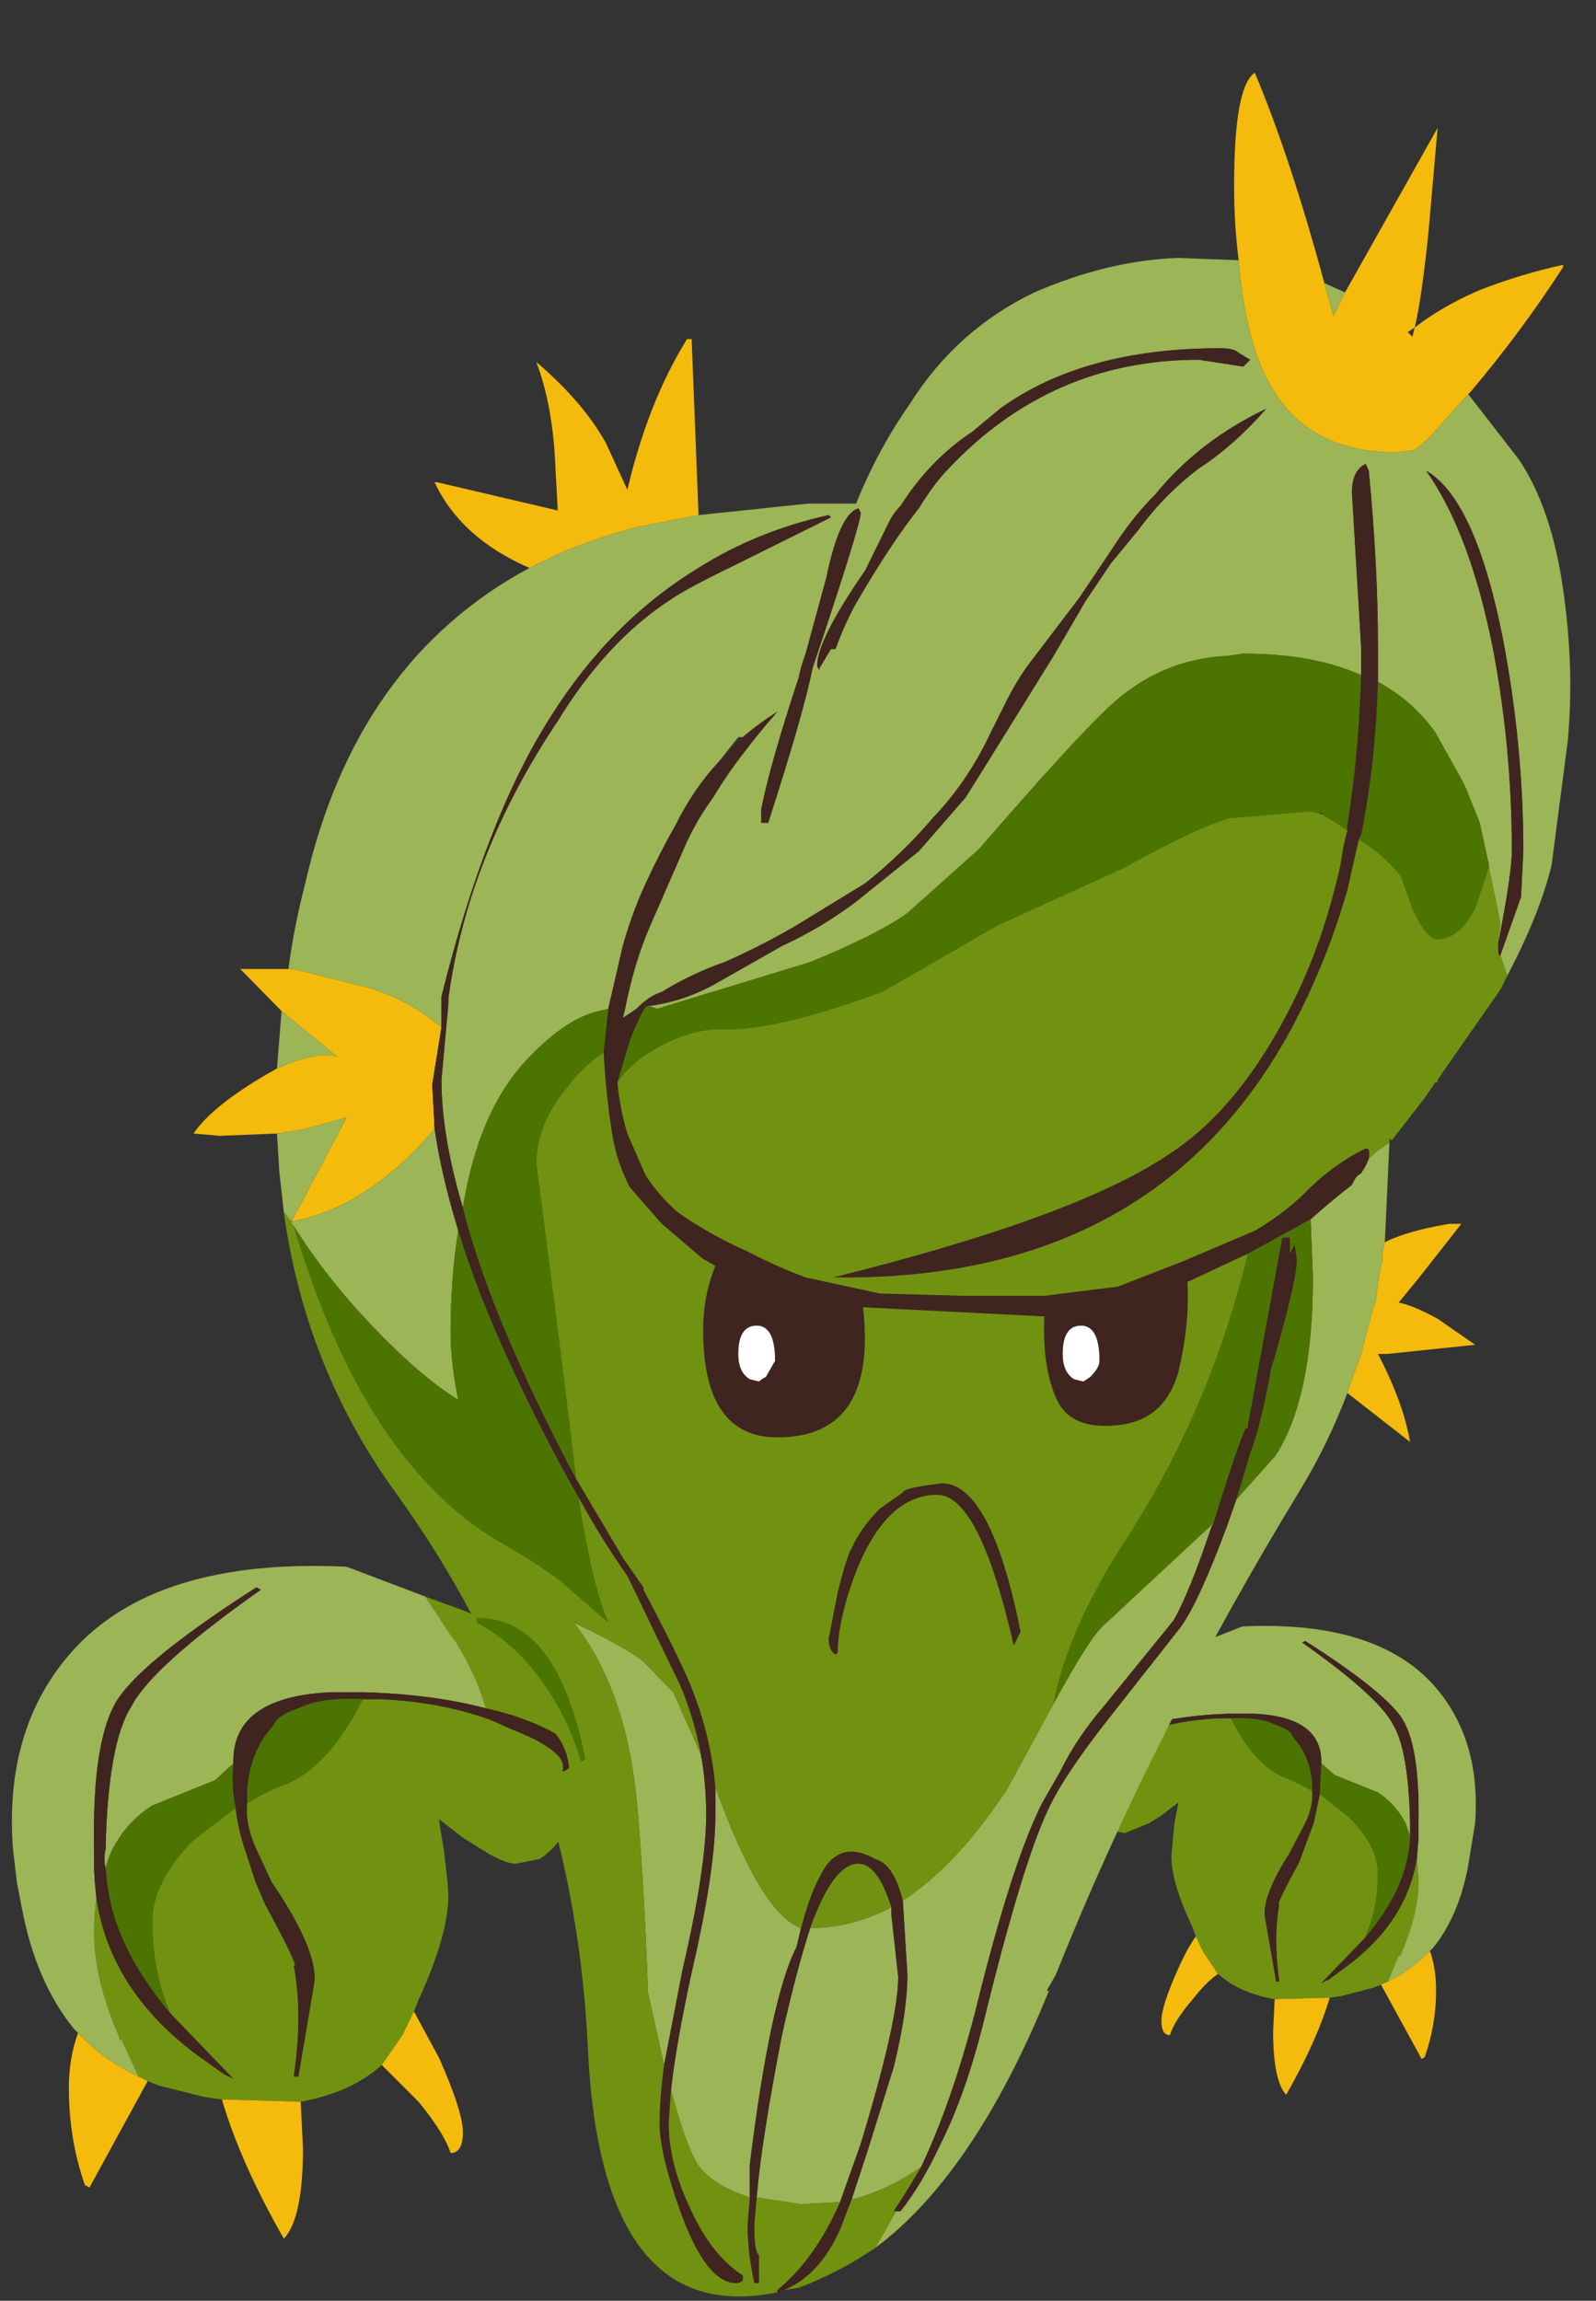 <?xml version="1.0" encoding="UTF-8" standalone="no"?>
<svg xmlns:xlink="http://www.w3.org/1999/xlink" height="150.3px" width="104.3px" xmlns="http://www.w3.org/2000/svg">
  <rect width="100%" height="100%" fill="#333333" stroke="none"/>
  <g transform="matrix(1.0, 0.0, 0.0, 1.0, 0.8, 4.75)">
    <use height="30.65" transform="matrix(1.0, 0.0, 0.0, 1.0, 69.55, 101.45)" width="26.1" xlink:href="#shape0"/>
    <use height="145.25" transform="matrix(1.0, 0.0, 0.0, 1.0, 11.85, 0.0)" width="89.95" xlink:href="#shape1"/>
    <use height="43.95" transform="matrix(1.0, 0.0, 0.0, 1.0, 0.0, 97.55)" width="37.45" xlink:href="#shape2"/>
  </g>
  <defs>
    <g id="shape0" transform="matrix(1.0, 0.0, 0.0, 1.0, 0.0, 0.0)">
      <path d="M20.35 23.25 L21.05 21.55 21.2 21.55 21.2 21.45 Q22.35 18.8 22.35 16.7 L22.25 15.15 Q21.6 19.35 17.6 22.3 L16.45 23.15 Q16.35 23.15 16.2 23.25 L16.0 23.35 16.1 23.25 18.85 20.4 Q19.7 18.5 19.7 16.2 19.7 14.4 17.8 12.5 L15.9 11.0 15.5 12.9 14.55 15.45 Q12.95 18.4 13.25 18.2 12.85 20.4 13.25 23.25 L13.05 23.25 12.3 18.95 Q12.2 17.55 13.9 14.9 L14.95 12.9 Q15.5 11.75 15.4 10.8 14.55 10.3 13.7 9.95 11.7 9.25 10.1 6.05 L9.35 6.05 Q6.65 6.15 4.3 7.0 L3.35 7.45 Q0.7 8.5 1.05 9.35 L0.95 9.35 0.7 9.25 Q0.85 8.3 1.35 7.65 2.6 6.9 4.5 6.5 4.95 5.0 5.9 3.45 L6.2 3.0 7.25 1.45 5.45 2.05 4.75 2.4 4.95 2.4 4.95 2.6 Q2.7 3.75 1.25 6.4 0.5 7.75 0.2 8.9 L0.1 8.9 0.1 9.55 Q0.1 10.6 0.7 11.85 1.35 12.9 2.1 13.35 L3.15 13.55 4.75 12.9 5.55 12.4 6.65 11.55 6.65 11.65 6.4 12.9 6.2 15.05 Q6.2 16.8 7.6 19.75 L7.8 20.3 8.3 21.35 9.25 22.75 Q10.65 24.0 12.95 24.4 L16.55 24.3 17.3 24.2 19.4 23.65 19.9 23.45 20.35 23.25" fill="#719210" fill-rule="evenodd" stroke="none"/>
      <path d="M22.25 15.15 L22.35 16.7 Q22.35 18.8 21.2 21.45 L21.2 21.55 21.05 21.55 20.35 23.25 Q21.9 22.5 23.1 21.25 L23.3 21.05 Q25.0 18.95 25.6 15.65 L26.05 12.9 Q26.45 7.45 23.4 3.95 19.6 -0.35 10.85 0.05 L7.25 1.45 6.2 3.0 5.9 3.45 Q4.95 5.0 4.5 6.5 6.85 5.85 10.0 5.75 L11.6 5.75 Q16.0 5.95 16.0 8.9 L16.0 9.0 16.85 9.75 19.7 10.9 Q20.85 11.65 21.5 12.9 L21.8 13.75 21.8 12.9 Q21.7 8.05 20.65 6.4 19.7 4.6 14.75 1.1 L14.95 1.0 Q19.9 4.15 21.2 5.95 22.45 7.75 22.35 12.9 L22.35 13.85 22.25 15.15" fill="#9cb557" fill-rule="evenodd" stroke="none"/>
      <path d="M22.25 15.15 L22.35 13.85 22.35 12.9 Q22.45 7.75 21.2 5.95 19.9 4.15 14.95 1.0 L14.75 1.1 Q19.7 4.6 20.65 6.4 21.7 8.05 21.8 12.9 L21.8 13.75 Q21.7 17.05 18.85 20.4 L16.1 23.25 16.0 23.35 16.2 23.25 Q16.35 23.15 16.45 23.15 L17.6 22.3 Q21.6 19.35 22.25 15.15 M16.0 9.0 L16.0 8.9 Q16.0 5.95 11.6 5.75 L10.0 5.75 Q6.85 5.85 4.5 6.5 2.6 6.9 1.35 7.65 0.85 8.3 0.7 9.25 L0.95 9.35 1.05 9.35 Q0.7 8.5 3.35 7.45 L4.3 7.0 Q6.65 6.15 9.35 6.05 L10.1 6.05 Q12.0 5.95 13.05 6.5 13.7 6.7 14.0 7.0 L14.2 7.35 Q15.25 8.5 15.4 10.3 L15.4 10.8 Q15.5 11.75 14.95 12.9 L13.9 14.9 Q12.2 17.55 12.3 18.95 L13.05 23.25 13.25 23.25 Q12.85 20.4 13.25 18.2 12.95 18.4 14.55 15.45 L15.5 12.9 15.9 11.0 16.0 9.0 M0.1 8.9 L0.2 8.9 Q0.5 7.75 1.25 6.4 2.7 3.75 4.95 2.6 L4.95 2.4 4.75 2.4 Q1.25 2.5 0.0 8.8 L0.1 8.9" fill="#402420" fill-rule="evenodd" stroke="none"/>
      <path d="M23.1 21.25 Q21.9 22.5 20.35 23.25 L19.9 23.45 22.55 28.3 22.75 28.2 Q23.5 26.1 23.5 23.8 23.5 22.4 23.1 21.25 M16.55 24.3 L12.95 24.4 12.85 26.5 Q12.85 29.7 13.7 30.65 15.7 27.15 16.55 24.3 M9.25 22.75 L8.3 21.35 7.8 20.3 Q7.25 21.05 6.65 22.4 5.55 24.85 5.55 25.8 5.55 26.75 6.1 26.75 6.4 25.8 7.6 24.4 8.5 23.25 9.25 22.75" fill="#f4bb0c" fill-rule="evenodd" stroke="none"/>
      <path d="M21.8 13.75 L21.5 12.9 Q20.85 11.65 19.7 10.9 L16.85 9.75 16.0 9.0 15.9 11.0 17.8 12.5 Q19.7 14.4 19.7 16.2 19.7 18.5 18.85 20.4 21.7 17.05 21.8 13.75 M10.1 6.05 Q11.7 9.25 13.7 9.95 14.55 10.3 15.4 10.8 L15.4 10.3 Q15.25 8.5 14.2 7.35 L14.0 7.0 Q13.7 6.7 13.05 6.5 12.0 5.95 10.1 6.05" fill="#4c7401" fill-rule="evenodd" stroke="none"/>
    </g>
    <g id="shape1" transform="matrix(1.0, 0.0, 0.0, 1.0, 0.0, 0.0)">
      <path d="M75.25 14.35 L81.3 3.6 80.7 10.45 Q80.25 14.8 79.8 16.65 81.6 15.25 84.05 14.2 86.75 13.15 89.5 12.55 L89.5 12.7 Q86.75 16.95 83.45 20.85 L83.3 21.0 80.7 23.9 79.8 24.65 78.6 24.8 Q73.0 24.8 70.55 20.7 68.75 17.85 68.3 12.25 68.0 9.95 68.0 7.4 68.0 0.9 69.35 0.0 71.65 5.45 73.9 13.75 L74.5 15.9 75.25 14.35 M77.85 76.4 Q79.35 75.65 82.05 75.2 L82.85 75.2 80.1 78.7 78.75 80.35 Q79.65 80.5 81.3 81.4 L83.75 83.1 78.0 83.7 77.4 83.7 Q79.05 86.85 79.5 89.45 L75.4 86.25 75.55 85.8 76.3 83.7 77.1 80.65 77.25 80.35 Q77.4 78.85 77.7 77.5 77.7 76.85 77.85 76.4 M5.45 69.3 L1.7 69.45 0.0 69.3 Q1.1 67.65 4.4 65.65 L5.45 65.05 Q8.2 63.85 9.4 64.3 L5.75 61.3 3.05 58.55 6.2 58.55 6.55 58.55 11.35 59.75 Q13.95 60.5 16.2 62.35 L15.6 66.1 15.75 69.0 Q11.35 74.15 6.4 75.05 L10.0 68.25 7.3 69.0 5.45 69.3 M21.95 32.35 Q17.45 30.4 15.75 26.75 L15.9 26.75 23.8 28.6 23.65 25.85 Q23.5 21.8 22.4 18.9 25.45 21.5 26.95 24.2 L28.35 27.25 Q29.7 21.5 32.25 17.4 L32.55 17.4 33.0 28.9 29.1 29.65 Q26.2 30.4 23.8 31.45 L21.95 32.35 M79.8 16.65 L79.35 16.95 79.65 17.25 79.8 16.65" fill="#f4bb0c" fill-rule="evenodd" stroke="none"/>
      <path d="M83.3 21.0 L86.6 25.25 Q88.75 28.45 89.5 33.75 90.25 38.9 89.8 43.7 L88.75 51.75 Q88.0 54.9 85.85 59.0 L85.4 57.65 86.75 53.85 86.9 50.85 Q86.9 43.9 85.55 36.9 83.75 27.85 80.55 26.0 83.45 30.1 84.95 37.8 86.15 44.2 86.15 50.85 86.15 52.2 85.4 56.15 L85.25 56.9 85.4 55.55 84.65 51.9 84.65 51.75 84.05 49.0 83.45 47.5 83.15 46.75 82.85 46.15 81.15 43.1 Q79.65 41.0 77.4 39.8 L77.4 37.5 Q77.4 32.2 76.8 26.0 L76.6 25.55 Q75.7 26.0 75.7 27.4 L76.3 37.5 76.3 39.35 Q73.15 37.95 68.6 37.95 L67.55 38.1 Q63.15 38.3 59.8 41.45 57.4 43.7 51.35 50.7 L46.65 54.9 Q44.7 56.3 40.3 58.1 L30.3 61.15 29.85 61.0 29.55 61.0 Q31.95 60.7 33.95 59.6 L38.45 57.05 Q41.05 55.85 43.3 54.15 L47.4 50.85 50.45 47.35 51.95 44.95 53.75 42.05 56.2 38.1 58.3 34.5 59.95 32.05 61.8 29.8 Q63.45 27.55 65.7 25.85 68.0 24.35 70.1 21.95 65.7 24.05 62.85 27.55 61.5 28.9 60.4 30.55 L59.5 31.9 57.85 34.35 54.5 38.75 Q53.75 39.8 53.15 41.0 L52.7 41.9 52.1 43.1 Q50.6 46.3 48.3 48.7 46.35 51.0 43.9 52.95 L39.4 55.7 Q37.1 57.05 34.7 58.1 32.55 58.85 30.6 60.05 29.7 60.35 28.95 61.15 L28.05 61.75 28.2 61.15 Q28.8 58.1 29.85 55.7 L32.1 50.55 Q32.85 48.85 33.95 47.35 34.85 45.85 35.9 44.5 36.95 43.1 38.15 41.75 36.95 42.5 35.9 43.4 L35.6 43.4 34.25 45.1 Q32.7 46.75 31.5 49.15 30.45 51.0 29.55 52.95 28.65 54.9 28.05 57.05 L27.1 61.15 26.5 61.3 Q24.4 61.75 21.95 64.3 18.65 67.65 17.6 74.15 16.2 69.45 16.2 65.8 L16.65 60.85 16.65 60.5 Q17.9 51.15 23.8 42.35 26.95 37.2 31.05 34.5 32.1 33.75 35.3 32.2 L41.65 29.05 41.5 28.9 Q36.8 29.95 33.0 32.35 27.25 35.85 23.35 42.05 19.1 48.7 16.2 60.35 L16.2 62.35 Q13.95 60.5 11.35 59.75 L6.55 58.55 6.2 58.55 Q6.55 55.85 7.3 52.95 10.6 38.45 21.95 32.35 L23.8 31.45 Q26.2 30.4 29.1 29.65 L33.0 28.9 40.15 28.15 43.3 28.15 Q44.7 24.65 46.8 21.65 49.85 16.8 54.95 14.35 59.8 12.25 64.35 12.1 L68.3 12.25 Q68.75 17.85 70.55 20.7 73.0 24.8 78.6 24.8 L79.8 24.65 80.7 23.9 83.3 21.0 M78.15 69.9 L77.85 76.4 Q77.7 76.85 77.7 77.5 77.4 78.85 77.25 80.35 L77.1 80.65 76.3 83.7 75.55 85.8 75.4 86.25 Q74.2 89.45 72.4 92.45 62.7 108.35 56.35 124.25 L55.75 125.3 55.9 125.3 Q51.05 137.25 44.55 142.1 L45.9 139.7 46.2 139.7 Q47.55 138.0 48.75 135.45 50.45 132.1 51.65 127.25 54.2 116.85 55.9 113.35 56.95 111.1 60.1 107.15 L64.5 101.55 Q65.7 99.9 67.55 94.9 L68.15 93.2 70.7 90.35 Q73.15 86.55 73.15 78.7 L73.0 74.9 Q74.35 73.7 75.7 72.65 L75.85 72.35 Q76.0 72.05 76.3 71.9 L76.6 71.4 76.8 70.95 Q77.4 70.35 78.15 69.9 M5.9 74.45 L5.6 71.75 5.45 69.3 7.3 69.0 10.0 68.25 6.4 75.05 Q11.35 74.15 15.75 69.0 16.2 72.05 17.3 75.65 16.8 78.7 16.8 82.3 16.8 84.3 17.3 86.7 14.85 85.2 11.65 81.85 8.65 78.7 6.55 75.35 L6.4 75.2 6.4 75.05 5.9 74.45 M5.45 65.05 L5.75 61.3 9.4 64.3 Q8.2 63.85 5.45 65.05 M73.9 13.75 L75.25 14.35 74.5 15.9 73.9 13.75 M68.3 18.3 Q68.0 18.0 67.1 18.0 58.15 18.0 52.7 21.95 L50.9 23.45 Q48.15 25.25 46.2 28.3 45.75 28.75 45.45 29.35 L43.9 32.5 Q40.75 37.05 40.75 38.75 L40.9 39.05 40.9 38.9 41.65 37.65 41.95 37.65 Q42.55 36.0 43.3 34.65 45.6 30.7 47.4 28.45 48.45 26.75 49.35 25.85 56.05 18.75 65.7 18.75 L68.6 19.2 69.05 18.75 68.3 18.3 M43.45 28.45 L43.15 28.6 Q42.1 29.35 41.35 33.0 L40.0 37.95 Q39.7 38.75 39.55 39.5 37.7 45.1 37.1 48.1 L37.1 49.0 37.55 49.0 Q39.85 41.9 40.45 38.9 43.6 29.5 43.6 28.75 L43.45 28.45 M33.15 109.85 Q33.5 111.7 33.5 113.8 33.5 117.3 31.95 123.95 L30.75 130.15 29.7 125.45 Q29.4 117.45 28.95 112.75 28.2 105.5 24.85 101.25 27.1 102.3 28.8 103.35 L29.4 103.8 31.35 105.8 33.15 109.85 M31.2 131.8 Q31.5 128.95 32.55 124.1 34.1 117.45 34.1 113.8 L34.1 112.0 Q37.1 120.3 39.7 121.2 L39.4 122.45 Q37.7 125.75 36.35 136.65 L36.35 138.8 Q33.8 138.0 32.85 136.5 32.1 135.15 31.2 131.8 M66.65 94.75 L66.5 95.05 Q65.1 99.25 64.05 101.1 L59.5 106.7 Q57.7 108.8 56.65 110.95 L55.45 113.05 Q53.45 117.0 51.05 126.8 49.5 132.7 47.55 136.8 45.45 138.3 43.0 138.95 L44.05 135.75 45.75 130.3 Q46.65 126.65 46.65 124.25 L46.35 119.4 Q49.85 117.15 53.15 112.15 L56.2 106.55 Q58.6 102.15 59.5 101.4 L66.65 94.75 M40.3 121.2 Q43.0 121.2 45.6 119.85 L45.6 120.3 46.05 124.4 Q46.05 127.25 43.6 135.3 L42.25 139.1 39.7 139.25 36.8 138.8 Q37.1 135.15 38.45 128.2 39.4 123.95 40.3 121.2" fill="#9cb557" fill-rule="evenodd" stroke="none"/>
      <path d="M38.6 144.85 L38.3 145.0 38.15 144.85 Q40.6 142.85 42.25 139.1 L43.6 135.3 Q46.05 127.25 46.05 124.4 L45.6 120.3 45.6 119.85 Q44.7 117.0 43.45 117.0 41.8 117.0 40.3 121.2 39.4 123.95 38.45 128.2 37.1 135.15 36.8 138.8 L36.65 140.6 Q36.65 142.4 36.95 142.55 L36.95 144.4 36.65 144.4 Q36.2 142.4 36.2 140.6 L36.35 138.8 36.35 136.65 Q37.7 125.75 39.4 122.45 L39.7 121.2 Q40.3 118.95 40.9 117.9 42.1 115.3 44.55 116.7 45.75 117.0 46.35 119.4 L46.65 124.25 Q46.65 126.65 45.75 130.3 L44.05 135.75 43.0 138.95 42.25 140.9 Q40.9 143.9 38.6 144.85 M85.25 56.9 L85.4 56.15 Q86.15 52.2 86.15 50.85 86.15 44.2 84.95 37.8 83.45 30.1 80.55 26.0 83.75 27.85 85.55 36.9 86.9 43.9 86.9 50.85 L86.75 53.85 85.4 57.65 Q85.25 57.8 85.25 57.05 L85.25 56.9 M68.3 18.3 L69.05 18.75 68.6 19.2 65.7 18.75 Q56.05 18.75 49.35 25.85 48.45 26.75 47.4 28.45 45.6 30.7 43.3 34.65 42.55 36.0 41.95 37.65 L41.65 37.65 40.9 38.9 40.9 39.05 40.75 38.75 Q40.75 37.05 43.9 32.5 L45.45 29.35 Q45.75 28.75 46.2 28.3 48.15 25.25 50.9 23.45 L52.7 21.95 Q58.15 18.0 67.1 18.0 68.0 18.0 68.3 18.3 M35.9 43.4 Q36.95 42.5 38.15 41.75 36.95 43.1 35.9 44.5 34.85 45.85 33.95 47.35 32.85 48.85 32.1 50.55 L29.85 55.7 Q28.8 58.1 28.2 61.15 L28.05 61.75 28.95 61.15 Q29.7 60.35 30.6 60.05 32.55 58.85 34.7 58.1 37.1 57.05 39.4 55.7 L43.9 52.95 Q46.35 51.0 48.3 48.7 50.6 46.3 52.1 43.1 L52.7 41.9 53.15 41.0 Q53.75 39.8 54.5 38.75 L57.85 34.35 59.5 31.9 60.4 30.55 Q61.5 28.9 62.85 27.55 65.7 24.05 70.1 21.95 68.0 24.35 65.7 25.85 63.45 27.55 61.8 29.8 L59.95 32.05 58.3 34.5 56.2 38.1 53.75 42.05 51.95 44.95 50.45 47.35 47.4 50.85 43.3 54.15 Q41.05 55.85 38.45 57.05 L33.95 59.6 Q31.95 60.7 29.55 61.0 28.95 62.05 28.5 63.25 L27.7 65.95 Q27.85 67.65 28.35 69.3 L29.55 72.05 Q30.45 73.4 31.65 74.45 33.8 75.95 36.2 77.0 38.0 77.95 40.0 78.7 L44.85 79.75 50.3 79.9 55.6 79.9 60.4 79.3 64.65 77.65 69.35 75.65 Q71.15 74.6 72.55 73.25 74.35 71.4 76.45 70.35 76.95 70.05 76.8 70.95 L76.6 71.4 76.3 71.9 Q76.0 72.05 75.85 72.35 L75.7 72.65 Q74.35 73.7 73.0 74.9 L68.9 77.15 64.95 79.0 Q65.1 81.85 64.35 84.9 63.45 88.05 60.4 88.35 57.25 88.7 56.35 86.55 55.45 84.45 55.6 81.25 L43.75 80.65 Q44.7 89.15 38.15 89.15 33.3 89.15 33.3 82.15 33.3 79.9 34.1 77.95 L33.4 77.55 33.3 77.5 30.6 75.2 28.5 72.8 Q27.7 71.25 27.4 69.6 26.95 66.9 26.8 64.0 L27.1 61.15 28.05 57.05 Q28.65 54.9 29.55 52.95 30.45 51.0 31.5 49.15 32.7 46.75 34.25 45.1 L35.9 43.4 M76.3 39.35 L76.3 37.5 75.7 27.4 Q75.7 26.0 76.6 25.55 L76.8 26.0 Q77.4 32.2 77.4 37.5 L77.4 39.8 Q77.25 45.1 76.3 49.8 L76.15 50.1 75.4 53.4 Q74.05 58.1 71.8 62.35 62.85 79.0 41.8 78.7 57.7 74.75 63.75 70.65 68.6 67.5 72.1 60.2 73.9 56.45 74.95 51.75 75.1 50.55 75.4 49.5 L75.4 49.15 Q76.15 44.5 76.3 39.35 M16.2 62.35 L16.2 60.35 Q19.1 48.7 23.35 42.05 27.25 35.85 33.0 32.35 36.8 29.95 41.5 28.9 L41.65 29.05 35.3 32.2 Q32.1 33.75 31.05 34.5 26.95 37.2 23.8 42.35 17.9 51.15 16.65 60.5 L16.65 60.85 16.2 65.8 Q16.2 69.45 17.6 74.15 18.8 78.85 21.35 84.45 23.2 88.55 25.0 91.85 L28.05 97.0 29.4 98.95 29.4 99.1 Q31.5 103.05 32.4 105.15 33.8 108.5 34.1 112.0 L34.1 113.8 Q34.1 117.45 32.55 124.1 31.5 128.95 31.2 131.8 L31.05 133.95 Q31.05 136.5 32.4 139.4 33.8 142.55 35.9 143.9 L35.9 144.2 Q35.75 144.4 35.45 144.4 33.5 144.4 31.8 139.7 30.45 135.9 30.45 133.95 30.45 132.4 30.75 130.15 L31.95 123.95 Q33.5 117.3 33.5 113.8 33.5 111.7 33.15 109.85 32.7 107.45 31.8 105.35 L28.35 98.2 Q26.65 95.8 25.15 93.05 22.75 88.85 20.6 84.15 18.5 79.6 17.3 75.65 16.2 72.05 15.75 69.0 L15.6 66.1 16.2 62.35 M43.45 28.45 L43.6 28.75 Q43.6 29.5 40.45 38.9 39.85 41.9 37.55 49.0 L37.1 49.0 37.1 48.1 Q37.7 45.1 39.55 39.5 39.7 38.75 40.0 37.95 L41.35 33.0 Q42.1 29.35 43.15 28.6 L43.45 28.45 M58.15 85.5 L58.6 85.2 Q59.2 84.6 59.2 84.15 59.2 81.85 58.0 81.85 56.8 81.85 56.8 83.7 56.8 84.9 57.55 85.35 L58.15 85.5 M38.0 84.15 Q38.0 81.85 36.8 81.85 35.6 81.85 35.6 83.7 35.6 84.9 36.35 85.35 L36.95 85.5 Q37.1 85.35 37.4 85.2 L38.0 84.15 M44.85 93.8 L46.35 92.75 Q46.35 92.45 48.9 92.15 52.1 92.15 54.05 101.85 L53.6 102.75 Q51.35 92.9 48.6 92.9 45.3 92.9 43.3 97.9 42.1 101.1 42.1 103.2 L41.95 103.35 Q41.5 103.05 41.5 102.3 L42.1 99.25 Q42.7 96.85 43.0 96.4 43.6 95.05 44.85 93.8 M66.65 94.75 Q68.15 89.9 68.75 88.55 L68.9 88.55 68.9 88.35 71.15 76.1 71.65 76.1 71.65 77.15 71.95 76.55 72.1 77.5 Q72.1 79.0 70.4 84.75 69.8 88.2 69.05 90.2 L68.15 93.2 67.55 94.9 Q65.7 99.9 64.5 101.55 L60.1 107.15 Q56.95 111.1 55.9 113.35 54.2 116.85 51.65 127.25 50.45 132.1 48.75 135.45 47.55 138.0 46.2 139.7 L45.9 139.7 45.75 139.7 46.65 138.3 47.55 136.8 Q49.5 132.7 51.05 126.8 53.45 117.0 55.45 113.05 L56.65 110.95 Q57.7 108.8 59.5 106.7 L64.05 101.1 Q65.1 99.25 66.5 95.05 L66.65 94.75" fill="#402420" fill-rule="evenodd" stroke="none"/>
      <path d="M77.4 39.8 Q79.65 41.0 81.15 43.1 L82.85 46.15 83.15 46.75 83.45 47.5 84.05 49.0 84.65 51.75 84.65 51.9 83.75 54.6 Q82.7 56.6 81.3 56.6 80.55 56.6 79.65 54.6 L78.9 52.5 Q77.7 51.0 76.15 50.1 L76.3 49.8 Q77.25 45.1 77.4 39.8 M29.55 61.0 L29.85 61.0 30.3 61.15 40.3 58.1 Q44.7 56.3 46.65 54.9 L51.35 50.7 Q57.4 43.7 59.8 41.45 63.15 38.3 67.55 38.1 L68.6 37.95 Q73.15 37.95 76.3 39.35 76.15 44.5 75.4 49.15 L75.4 49.5 Q74.55 48.9 73.7 48.45 L73.75 48.4 Q73.75 48.25 73.6 48.4 L73.0 48.25 67.7 48.7 Q65.55 49.3 60.9 51.9 L52.55 55.7 45.0 60.05 Q38.3 62.5 34.85 62.5 32.7 62.35 30.3 63.7 28.65 64.6 27.7 65.95 L28.5 63.25 Q28.95 62.05 29.55 61.0 M17.6 74.15 Q18.65 67.65 21.95 64.3 24.4 61.75 26.5 61.3 L27.1 61.15 26.8 64.0 Q25.45 64.9 24.4 66.3 22.4 68.7 22.4 71.25 L24.1 84.45 25.0 91.85 Q23.2 88.55 21.35 84.45 18.8 78.85 17.6 74.15 M68.9 77.15 L73.0 74.9 73.15 78.7 Q73.15 86.55 70.7 90.35 L68.15 93.2 69.05 90.2 Q69.8 88.2 70.4 84.75 72.1 79.0 72.1 77.5 L71.95 76.55 71.65 77.15 71.65 76.1 71.15 76.1 68.9 88.35 68.9 88.55 68.75 88.55 Q68.15 89.9 66.65 94.75 L59.5 101.4 Q58.6 102.15 56.2 106.55 57.1 101.7 61.05 95.65 66.5 87.15 68.9 77.15 M17.3 75.65 Q18.5 79.6 20.6 84.15 22.75 88.85 25.15 93.05 26.05 98.8 27.1 101.25 L23.95 98.5 Q22.1 97.15 19.7 95.8 11.05 90.5 6.55 75.35 8.65 78.7 11.65 81.85 14.85 85.2 17.3 86.7 16.8 84.3 16.8 82.3 16.8 78.7 17.3 75.65" fill="#4c7401" fill-rule="evenodd" stroke="none"/>
      <path d="M85.85 59.0 L85.4 59.9 81.6 65.35 81.3 65.8 81.3 65.95 81.15 65.95 80.4 67.05 78.3 69.75 78.15 69.6 78.15 69.9 Q77.4 70.35 76.8 70.95 76.95 70.05 76.45 70.35 74.35 71.4 72.55 73.25 71.15 74.6 69.35 75.65 L64.65 77.65 60.4 79.3 55.6 79.9 50.3 79.9 44.85 79.75 40.0 78.7 Q38.0 77.95 36.2 77.0 33.8 75.95 31.65 74.45 30.45 73.4 29.55 72.05 L28.35 69.3 Q27.85 67.65 27.7 65.95 28.65 64.6 30.3 63.7 32.7 62.35 34.85 62.5 38.3 62.5 45.0 60.05 L52.55 55.7 60.9 51.9 Q65.55 49.3 67.7 48.7 L73.0 48.25 73.6 48.4 73.7 48.45 Q74.55 48.9 75.4 49.5 75.1 50.55 74.95 51.75 73.9 56.45 72.1 60.2 68.6 67.5 63.75 70.65 57.7 74.75 41.8 78.7 62.85 79.0 71.8 62.35 74.05 58.1 75.4 53.4 L76.15 50.1 Q77.7 51.0 78.9 52.5 L79.65 54.6 Q80.55 56.6 81.3 56.6 82.7 56.6 83.75 54.6 L84.65 51.9 85.4 55.55 85.25 56.9 85.25 57.05 Q85.25 57.8 85.4 57.65 L85.85 59.0 M44.55 142.1 Q42.1 143.75 39.55 144.7 L38.6 144.85 Q40.9 143.9 42.25 140.9 L43.0 138.95 Q45.45 138.3 47.55 136.8 L46.65 138.3 45.75 139.7 45.9 139.7 44.55 142.1 M38.15 144.85 L38.15 145.0 Q26.5 147.4 25.75 128.65 24.7 108.65 13.2 92.75 7.3 84.6 5.9 74.45 L6.4 75.05 6.4 75.2 6.55 75.35 Q11.05 90.5 19.7 95.8 22.1 97.15 23.95 98.5 L27.1 101.25 Q26.05 98.8 25.15 93.05 26.65 95.8 28.35 98.2 L31.8 105.35 Q32.7 107.45 33.15 109.85 L31.35 105.8 29.4 103.8 28.8 103.35 Q27.1 102.3 24.85 101.25 28.2 105.5 28.95 112.75 29.4 117.45 29.7 125.45 L30.75 130.15 Q30.45 132.4 30.45 133.95 30.45 135.9 31.8 139.7 33.5 144.4 35.45 144.4 35.75 144.4 35.9 144.2 L35.9 143.9 Q33.8 142.55 32.4 139.4 31.05 136.5 31.05 133.95 L31.2 131.8 Q32.1 135.15 32.85 136.5 33.8 138.0 36.35 138.8 L36.2 140.6 Q36.2 142.4 36.65 144.4 L36.95 144.4 36.95 142.55 Q36.65 142.4 36.65 140.6 L36.8 138.8 39.7 139.25 42.25 139.1 Q40.6 142.85 38.15 144.85 M26.8 64.0 Q26.95 66.9 27.4 69.6 27.7 71.25 28.5 72.8 L30.6 75.2 33.3 77.5 33.4 77.55 34.1 77.95 Q33.3 79.9 33.3 82.15 33.3 89.15 38.15 89.15 44.7 89.15 43.75 80.65 L55.6 81.25 Q55.45 84.45 56.35 86.55 57.25 88.7 60.4 88.35 63.45 88.05 64.35 84.9 65.1 81.85 64.95 79.0 L68.9 77.15 Q66.5 87.15 61.05 95.65 57.1 101.7 56.2 106.55 L53.15 112.15 Q49.85 117.15 46.35 119.4 45.75 117.0 44.55 116.7 42.1 115.3 40.9 117.9 40.3 118.95 39.7 121.2 37.1 120.3 34.1 112.0 33.8 108.5 32.4 105.15 31.5 103.05 29.4 99.1 L29.4 98.95 28.05 97.0 25.0 91.85 24.1 84.45 22.4 71.25 Q22.4 68.7 24.4 66.3 25.45 64.9 26.8 64.0 M44.85 93.8 Q43.6 95.05 43.0 96.4 42.7 96.85 42.1 99.25 L41.5 102.3 Q41.5 103.05 41.95 103.35 L42.1 103.2 Q42.1 101.1 43.3 97.9 45.3 92.9 48.6 92.9 51.35 92.9 53.6 102.75 L54.05 101.85 Q52.1 92.15 48.9 92.15 46.35 92.45 46.35 92.75 L44.85 93.8 M40.3 121.2 Q41.8 117.0 43.45 117.0 44.7 117.0 45.6 119.85 43.0 121.2 40.3 121.2" fill="#719210" fill-rule="evenodd" stroke="none"/>
      <path d="M38.0 84.15 L37.4 85.2 Q37.1 85.35 36.95 85.5 L36.35 85.35 Q35.6 84.9 35.6 83.7 35.6 81.85 36.8 81.85 38.0 81.85 38.0 84.15 M58.15 85.5 L57.55 85.35 Q56.8 84.9 56.8 83.7 56.8 81.85 58.0 81.85 59.2 81.85 59.2 84.15 59.2 84.6 58.6 85.2 L58.15 85.5" fill="#ffffff" fill-rule="evenodd" stroke="none"/>
    </g>
    <g id="shape2" transform="matrix(1.0, 0.0, 0.0, 1.0, 0.0, 0.0)">
      <path d="M22.9 8.7 L24.0 8.7 Q27.9 8.85 31.25 10.05 L32.6 10.65 Q36.4 12.15 35.95 13.4 L36.1 13.4 36.4 13.2 Q36.25 11.85 35.5 10.95 33.65 9.9 30.95 9.3 30.35 7.15 28.95 4.9 L28.5 4.3 27.0 2.0 29.6 2.95 30.65 3.4 30.35 3.4 30.35 3.7 Q33.5 5.35 35.65 9.15 36.7 11.1 37.15 12.75 L37.3 12.75 37.3 13.7 Q37.3 15.2 36.4 17.0 35.5 18.5 34.45 19.15 L32.9 19.45 Q32.15 19.45 30.65 18.5 L29.45 17.75 27.9 16.55 27.9 16.7 28.2 18.5 28.45 20.65 28.5 21.55 Q28.5 24.1 26.55 28.35 L26.25 29.1 25.5 30.65 24.15 32.6 Q22.15 34.4 18.85 35.0 L13.7 34.85 12.6 34.7 9.6 33.95 8.85 33.65 8.25 33.35 7.15 30.95 7.0 30.95 7.0 30.8 Q5.35 27.0 5.35 23.95 5.35 22.75 5.5 21.7 6.4 27.75 12.15 32.0 L13.85 33.2 14.15 33.35 14.45 33.5 14.3 33.35 10.35 29.25 Q9.15 26.55 9.15 23.2 9.15 21.95 9.8 20.65 10.45 19.3 11.85 17.9 L14.6 15.8 Q14.75 17.15 15.2 18.5 L15.9 20.65 16.55 22.15 Q18.85 26.4 18.4 26.1 19.0 29.25 18.4 33.35 L18.7 33.35 19.75 27.15 Q19.9 25.2 17.45 21.4 L16.95 20.65 15.95 18.5 Q15.2 16.85 15.35 15.5 16.55 14.75 17.75 14.3 20.65 13.2 22.9 8.7" fill="#719210" fill-rule="evenodd" stroke="none"/>
      <path d="M5.5 21.7 Q5.35 22.75 5.35 23.95 5.35 27.0 7.0 30.8 L7.0 30.95 7.15 30.95 8.25 33.35 Q5.95 32.3 4.3 30.5 L4.0 30.2 Q1.55 27.15 0.65 22.45 L0.3 20.65 0.05 18.5 Q-0.55 10.65 3.85 5.65 9.3 -0.55 21.85 0.05 L27.0 2.0 28.5 4.3 28.95 4.9 Q30.35 7.15 30.95 9.3 27.6 8.4 23.05 8.25 L20.8 8.25 Q14.45 8.55 14.45 12.75 L14.45 12.9 13.25 14.0 9.15 15.65 Q7.5 16.7 6.55 18.5 6.25 19.15 6.1 19.75 5.95 19.15 6.1 18.5 6.25 11.55 7.8 9.15 9.15 6.55 16.25 1.55 L15.95 1.4 Q8.85 5.95 7.0 8.55 5.2 11.1 5.35 18.5 L5.35 19.9 5.4 20.65 5.5 21.7" fill="#9cb557" fill-rule="evenodd" stroke="none"/>
      <path d="M30.95 9.3 Q33.65 9.9 35.5 10.95 36.25 11.85 36.4 13.2 L36.1 13.4 35.95 13.4 Q36.4 12.15 32.6 10.65 L31.25 10.05 Q27.9 8.85 24.0 8.7 L22.9 8.7 Q20.2 8.55 18.7 9.3 17.75 9.6 17.3 10.05 L17.0 10.5 Q15.5 12.15 15.35 14.75 L15.35 15.5 Q15.2 16.85 15.95 18.5 L16.95 20.65 17.45 21.4 Q19.9 25.2 19.75 27.15 L18.7 33.35 18.4 33.35 Q19.0 29.25 18.4 26.1 18.85 26.4 16.55 22.15 L15.9 20.65 15.2 18.5 Q14.75 17.15 14.6 15.8 14.3 14.45 14.45 12.9 L14.45 12.75 Q14.45 8.55 20.8 8.25 L23.05 8.25 Q27.6 8.4 30.95 9.3 M10.35 29.25 L14.3 33.35 14.45 33.5 14.15 33.35 13.85 33.2 12.15 32.0 Q6.4 27.75 5.5 21.7 L5.4 20.65 5.35 19.9 5.35 18.5 Q5.2 11.1 7.0 8.55 8.85 5.95 15.95 1.4 L16.25 1.55 Q9.15 6.55 7.8 9.15 6.25 11.55 6.1 18.5 5.95 19.15 6.1 19.75 L6.2 20.65 Q6.65 24.85 10.35 29.25" fill="#402420" fill-rule="evenodd" stroke="none"/>
      <path d="M8.25 33.35 L8.85 33.65 5.05 40.6 4.75 40.45 Q3.7 37.45 3.7 34.1 3.7 32.15 4.3 30.5 5.95 32.3 8.25 33.35 M13.7 34.85 L18.85 35.0 19.0 38.05 Q19.0 42.6 17.75 43.95 14.9 38.95 13.7 34.85 M24.15 32.6 L25.5 30.65 26.25 29.1 27.9 32.15 Q29.45 35.65 29.45 37.0 29.45 38.35 28.65 38.35 28.2 37.0 26.55 35.0 L24.15 32.6" fill="#f4bb0c" fill-rule="evenodd" stroke="none"/>
      <path d="M22.9 8.7 Q20.65 13.2 17.75 14.3 16.55 14.75 15.35 15.5 L15.35 14.75 Q15.5 12.15 17.0 10.5 L17.3 10.05 Q17.75 9.6 18.7 9.3 20.2 8.55 22.9 8.7 M14.6 15.8 L11.85 17.9 Q10.45 19.3 9.8 20.65 9.15 21.95 9.15 23.2 9.15 26.55 10.35 29.25 6.65 24.85 6.2 20.65 L6.1 19.75 Q6.25 19.15 6.55 18.5 7.5 16.7 9.15 15.65 L13.25 14.0 14.45 12.9 Q14.3 14.45 14.6 15.8 M37.3 12.75 L37.15 12.75 Q36.7 11.1 35.65 9.15 33.5 5.35 30.35 3.7 L30.35 3.4 30.65 3.4 Q35.65 3.55 37.45 12.6 L37.3 12.75" fill="#4c7401" fill-rule="evenodd" stroke="none"/>
    </g>
  </defs>
</svg>
